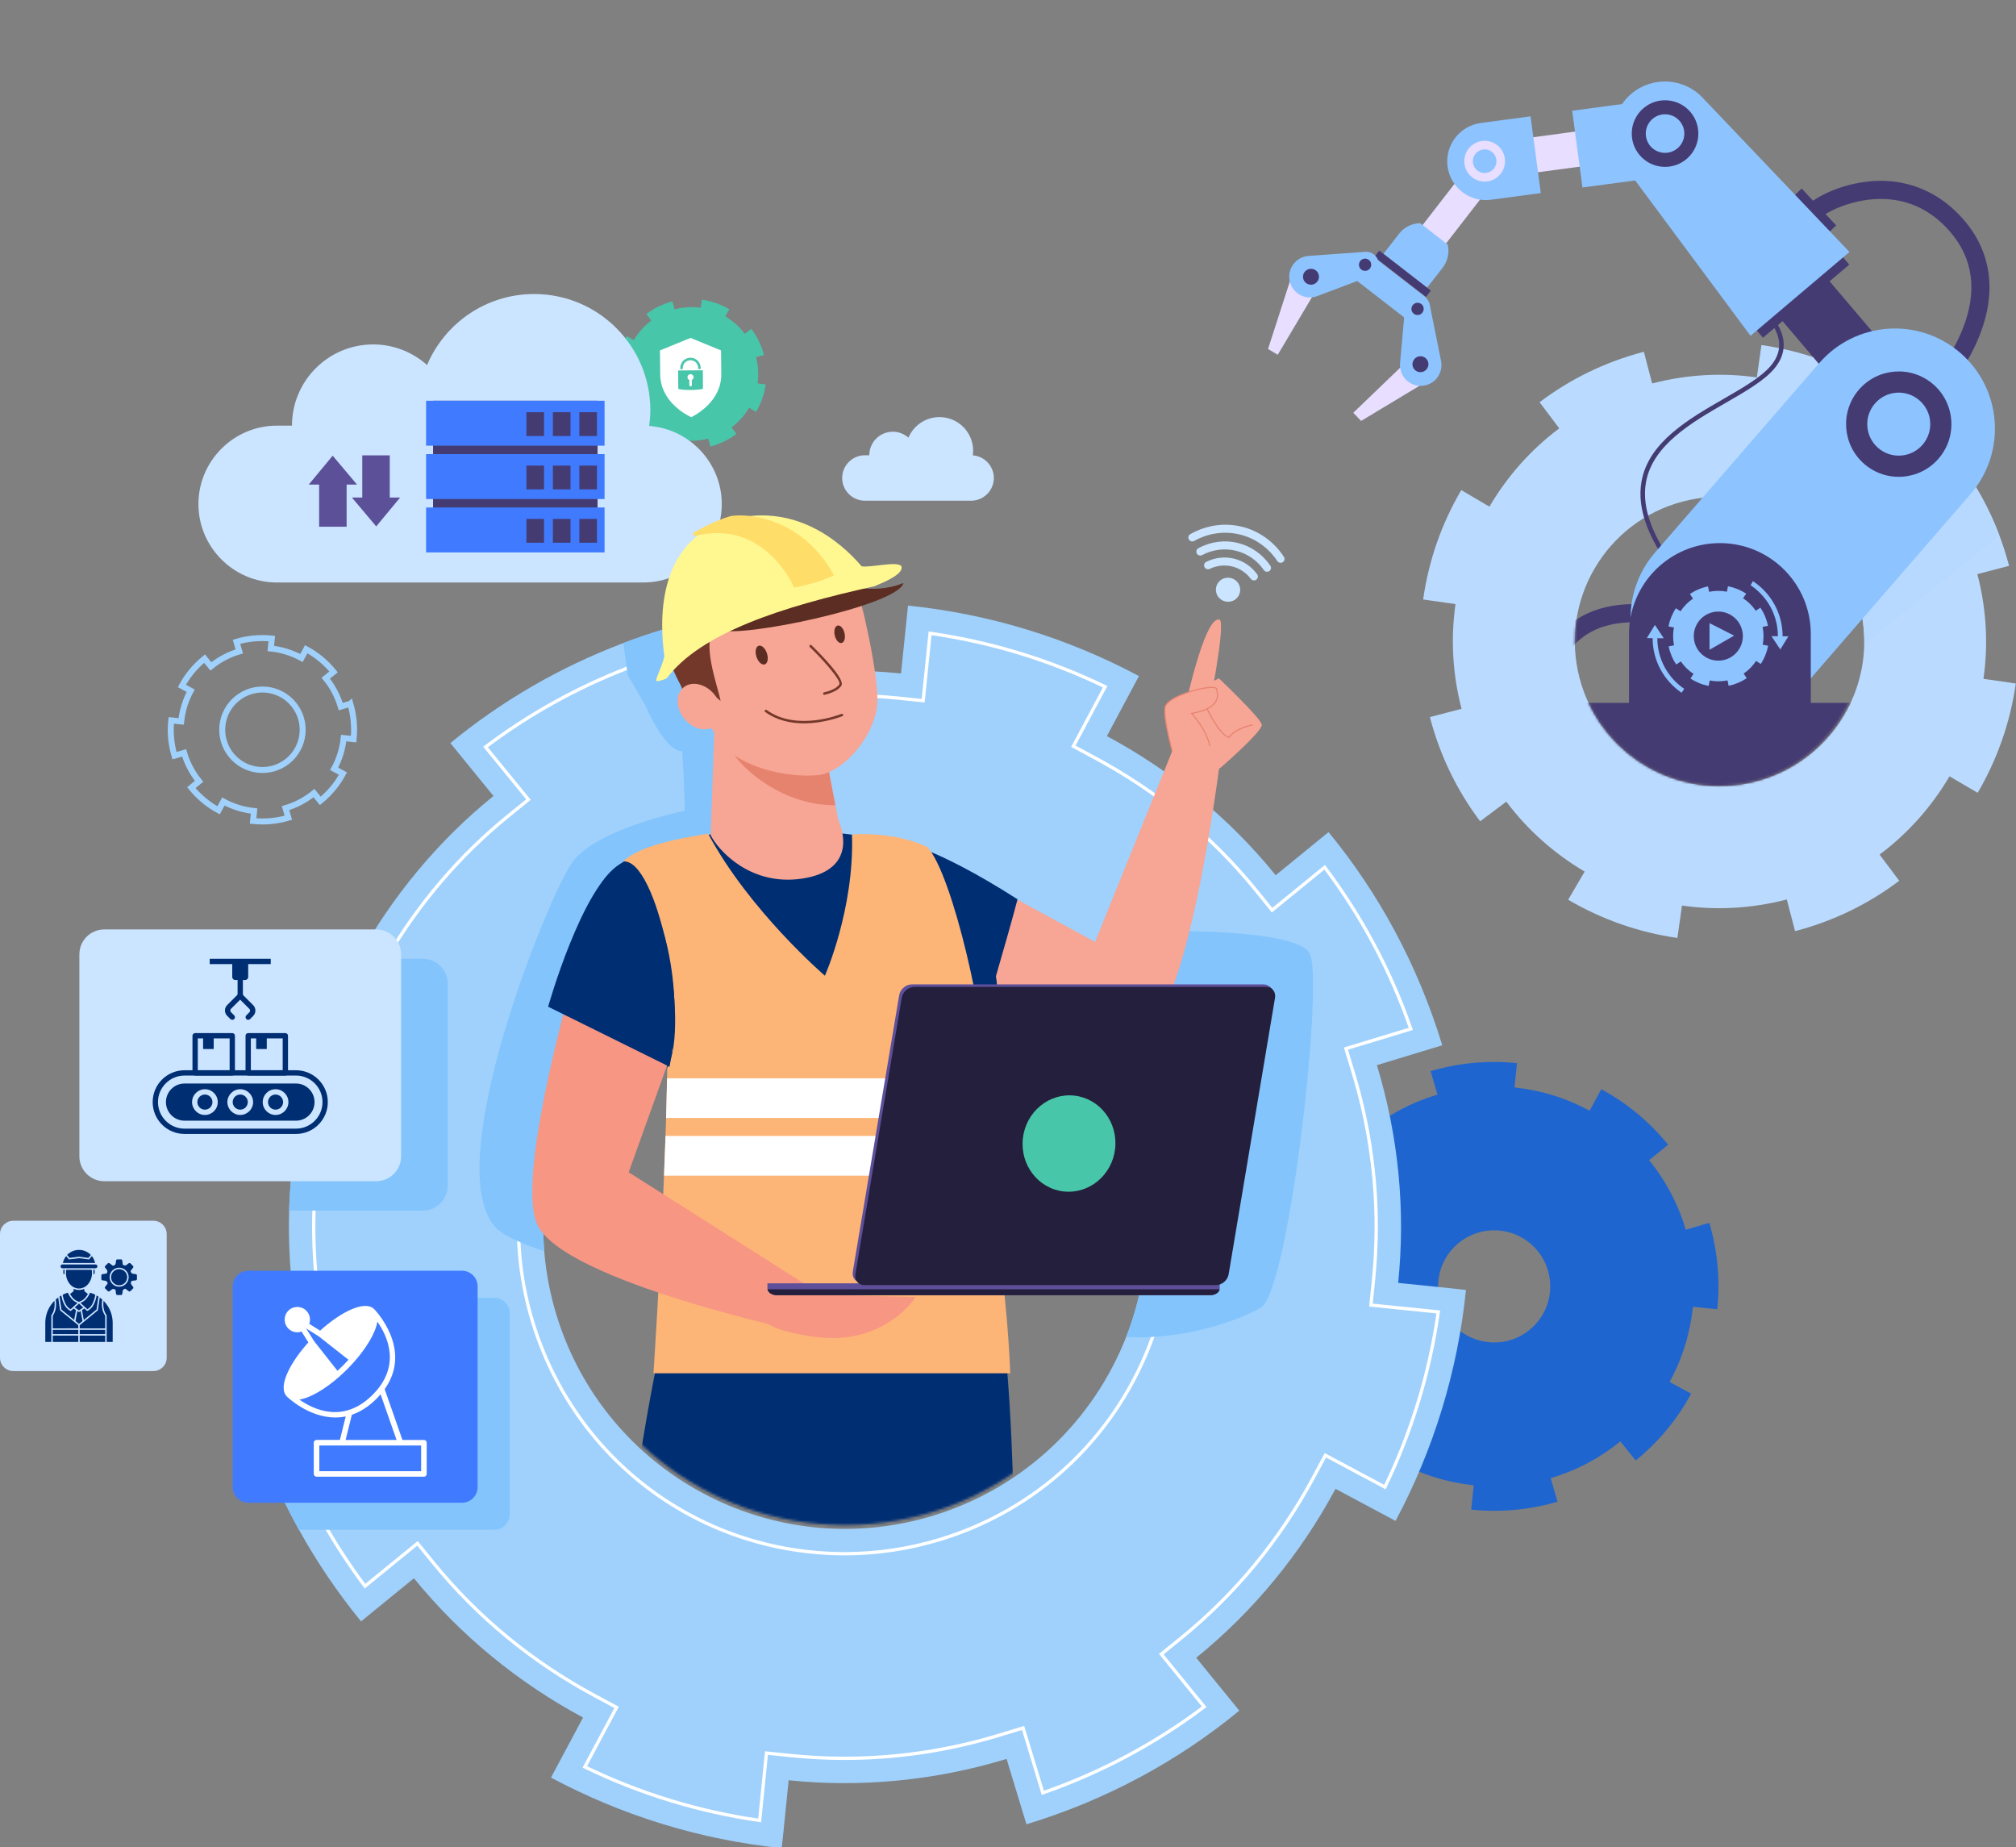 <svg width="811" height="743" viewBox="0 0 811 743" fill="none" xmlns="http://www.w3.org/2000/svg">
<rect x="0" y="0" width="811" height="743" fill="#808080" stroke="none"/>
<g clip-path="url(#clip0_561_3396)">
<path d="M687.623 491.836L687.592 491.859L684.853 492.638L678.166 494.611C675.246 484.685 670.345 475.167 663.403 466.637L671.066 460.402C663.412 450.997 654.236 443.516 644.18 438.097L639.465 446.758C630.047 441.593 619.756 438.487 609.259 437.385L610.266 427.595C603.519 426.901 596.687 426.97 589.913 427.813C585.062 428.407 580.238 429.409 575.5 430.81L578.279 440.269C568.354 443.185 558.837 448.087 550.305 455.029L544.07 447.37C534.671 455.02 527.186 464.198 521.768 474.255L530.432 478.975C525.263 488.389 522.162 498.682 521.056 509.18L511.267 508.178C510.052 519.777 511.127 531.589 514.482 542.949L514.563 542.926L520.789 541.094L523.94 540.169C526.86 550.095 531.783 559.64 538.702 568.142L531.04 574.377C538.693 583.782 547.847 591.237 557.872 596.678L562.587 588.012C572.032 593.159 582.346 596.292 592.842 597.394L591.84 607.184C593.749 607.379 595.667 607.515 597.585 607.588C607.301 607.973 617.095 606.799 626.575 603.996L625.968 601.883L623.796 594.537C633.726 591.617 643.269 586.692 651.802 579.75L658.037 587.408C667.436 579.759 674.889 570.603 680.307 560.546L671.648 555.83C676.812 546.412 679.945 536.096 681.047 525.598L690.84 526.601C692.026 515.025 690.979 503.191 687.623 491.836ZM583.583 531.622C575.726 521.963 577.182 507.765 586.839 499.907C590.067 497.277 593.802 495.69 597.634 495.101C605.282 493.926 613.325 496.72 618.562 503.149C622.298 507.738 623.931 513.352 623.586 518.82C623.201 524.874 620.381 530.755 615.303 534.891C605.65 542.75 591.454 541.294 583.583 531.622Z" fill="#1F65CF"/>
<path d="M76.965 316.798C80.091 320.639 83.831 323.685 87.927 325.909L89.855 322.369C93.713 324.471 97.928 325.751 102.217 326.202L101.807 330.202C106.537 330.687 111.361 330.27 115.999 328.899L115.751 328.036L114.864 325.034C118.919 323.841 122.82 321.829 126.305 318.992L128.852 322.122C132.693 318.996 135.739 315.255 137.953 311.147L134.414 309.219C136.525 305.372 137.805 301.156 138.256 296.867L142.256 297.278C142.741 292.547 142.313 287.711 140.943 283.071L140.931 283.081L139.812 283.4L137.078 284.207C135.886 280.151 133.884 276.262 131.047 272.776L134.177 270.229C131.051 266.387 127.301 263.33 123.193 261.115L121.266 264.655C117.419 262.544 113.214 261.275 108.925 260.824L109.335 256.824C104.604 256.338 99.769 256.766 95.131 258.137L96.266 262.002C92.211 263.194 88.322 265.197 84.836 268.034L82.289 264.904C78.448 268.031 75.391 271.78 73.177 275.889L76.716 277.817C74.605 281.664 73.337 285.869 72.886 290.159L68.887 289.748C68.39 294.489 68.829 299.315 70.2 303.955L70.233 303.947L72.776 303.198L74.064 302.819C75.256 306.875 77.268 310.776 80.095 314.25L76.965 316.798ZM93.027 303.724C87.388 296.795 88.433 286.607 95.361 280.968C102.301 275.319 112.488 276.364 118.127 283.293C123.774 290.234 122.729 300.422 115.79 306.071C108.861 311.71 98.674 310.664 93.027 303.724Z" stroke="#9FD1FC" stroke-width="2.406" stroke-miterlimit="10"/>
<path d="M248.954 158.034C249.977 161.954 251.727 165.49 254.021 168.536L256.657 166.556C258.815 169.43 261.518 171.813 264.557 173.604L262.894 176.442C266.25 178.409 269.982 179.735 273.9 180.288L274.007 179.562L274.366 177.027C277.788 177.516 281.374 177.342 284.931 176.413L285.764 179.607C289.684 178.583 293.219 176.833 296.261 174.527L294.281 171.891C297.158 169.744 299.54 167.041 301.332 164.002L304.169 165.665C306.136 162.309 307.459 158.564 308.012 154.646L308 154.65L307.059 154.508L304.751 154.18C305.24 150.757 305.069 147.183 304.141 143.626L307.334 142.792C306.311 138.872 304.557 135.323 302.252 132.281L299.616 134.262C297.469 131.384 294.77 129.013 291.731 127.222L293.394 124.385C290.038 122.418 286.294 121.095 282.376 120.541L281.91 123.803C278.487 123.314 274.914 123.485 271.357 124.414L270.524 121.22C266.604 122.243 263.057 123.996 260.015 126.302L261.995 128.939C259.118 131.085 256.747 133.785 254.956 136.825L252.119 135.161C250.141 138.521 248.83 142.262 248.276 146.18L248.303 146.186L250.45 146.491L251.538 146.647C251.049 150.07 251.222 153.656 252.147 157.201L248.954 158.034Z" fill="#48C6AA"/>
<path d="M290.059 139.938C290.058 139.897 290.058 139.879 290.058 139.875C290.058 139.882 290.059 139.938 290.059 139.938Z" fill="#D9FFFF"/>
<path d="M290.059 139.938C290.058 139.897 290.058 139.879 290.058 139.875C290.058 139.882 290.059 139.938 290.059 139.938Z" fill="#D9FFFF"/>
<path d="M265.465 140.209C265.465 140.209 265.464 140.152 265.464 140.145C265.464 140.15 265.464 140.168 265.465 140.209Z" fill="#D9FFFF"/>
<path d="M265.465 140.209C265.465 140.209 265.464 140.152 265.464 140.145C265.464 140.15 265.464 140.168 265.465 140.209Z" fill="#D9FFFF"/>
<path d="M265.488 140.937C265.5 142.042 265.529 144.647 265.596 150.659C265.719 161.743 276.485 167.081 278.084 167.801C279.723 166.959 290.284 161.472 290.161 150.389C290.099 144.819 290.07 142.175 290.055 140.937L277.797 135.917L265.488 140.937Z" fill="white"/>
<path d="M272.807 148.998L272.855 156.274C272.861 157.084 282.796 157.019 282.791 156.209L282.743 148.933L272.807 148.998ZM276.566 151.72C276.561 151.045 277.105 150.497 277.783 150.492C278.461 150.488 279.016 151.029 279.021 151.704C279.024 152.197 278.728 152.628 278.303 152.821L278.317 154.888C278.319 155.163 278.096 155.393 277.815 155.395C277.54 155.396 277.313 155.169 277.312 154.895L277.298 152.833C276.867 152.644 276.569 152.218 276.566 151.72Z" fill="#48C6AA"/>
<path d="M273.673 148.474L274.679 148.467L274.676 147.977C274.664 146.28 276.042 144.89 277.747 144.879C279.452 144.867 280.848 146.239 280.86 147.937L280.863 148.426L281.869 148.42L281.866 147.93C281.851 145.68 280 143.862 277.74 143.877C275.481 143.892 273.654 145.734 273.669 147.984L273.673 148.474Z" fill="#48C6AA"/>
<path d="M261.148 171.318C261.429 169.248 261.624 167.151 261.624 165.004C261.624 139.186 240.697 118.256 214.882 118.256C195.515 118.256 178.9 130.035 171.808 146.821C166.037 141.681 158.455 138.532 150.118 138.532C132.079 138.532 117.455 153.158 117.455 171.2H111.36C94.014 171.2 79.823 185.393 79.823 202.74C79.823 220.088 94.014 234.281 111.36 234.281H258.82C276.165 234.281 290.357 220.088 290.357 202.741C290.358 186.179 277.414 172.523 261.148 171.318Z" fill="#CBE4FF"/>
<path d="M174.212 221.06H240.396V161.181H174.212V221.06Z" fill="#453B73"/>
<path d="M243.202 161.182H171.407V179.257H243.202V161.182Z" fill="#407BFF"/>
<path d="M233.055 175.365H240.154V165.79H233.055V175.365Z" fill="#453B73"/>
<path d="M222.408 175.365H229.506V165.79H222.408V175.365Z" fill="#453B73"/>
<path d="M211.76 175.365H218.859V165.79H211.76V175.365Z" fill="#453B73"/>
<path d="M243.202 182.644H171.407V200.719H243.202V182.644Z" fill="#407BFF"/>
<path d="M233.055 196.829H240.154V187.253H233.055V196.829Z" fill="#453B73"/>
<path d="M222.408 196.829H229.506V187.253H222.408V196.829Z" fill="#453B73"/>
<path d="M211.76 196.829H218.859V187.253H211.76V196.829Z" fill="#453B73"/>
<path d="M243.202 204.107H171.407V222.183H243.202V204.107Z" fill="#407BFF"/>
<path d="M233.055 218.291H240.154V208.715H233.055V218.291Z" fill="#453B73"/>
<path d="M222.408 218.291H229.506V208.715H222.408V218.291Z" fill="#453B73"/>
<path d="M211.76 218.291H218.859V208.715H211.76V218.291Z" fill="#453B73"/>
<path d="M156.792 183.15H145.738V204.245H156.792V183.15Z" fill="#5C5099"/>
<path d="M151.345 211.721L141.56 200.106H160.97L151.345 211.721Z" fill="#5C5099"/>
<path d="M128.385 211.854H139.439V190.76H128.385V211.854Z" fill="#5C5099"/>
<path d="M133.831 183.284L143.617 194.899H124.207L133.831 183.284Z" fill="#5C5099"/>
<path d="M391.34 183.138C391.421 182.538 391.478 181.93 391.478 181.308C391.478 173.825 385.413 167.759 377.93 167.759C372.317 167.759 367.501 171.173 365.446 176.038C363.774 174.549 361.576 173.636 359.16 173.636C353.931 173.636 349.693 177.875 349.693 183.104H347.926C342.899 183.104 338.786 187.218 338.786 192.246C338.786 197.274 342.899 201.387 347.926 201.387H390.667C395.694 201.387 399.807 197.274 399.807 192.246C399.806 187.446 396.055 183.488 391.34 183.138Z" fill="#CBE4FF"/>
<path d="M589.636 518.83L581.761 517.959L562.456 515.991C565.394 487.361 562.795 457.691 553.905 428.412L580.192 420.422C570.39 388.155 554.635 359.22 534.449 334.675L513.185 352.019C494.383 328.798 471.147 309.966 445.281 296.068L458.175 271.917C429.611 256.667 398.037 246.895 365.27 243.581L362.463 270.87C345.901 269.169 328.999 269.324 312.019 271.473C299.65 273.041 287.237 275.671 274.895 279.426L266.906 253.135C261.434 254.795 256.052 256.631 250.779 258.636C224.953 268.412 201.549 282.115 181.174 298.875L198.512 320.151C176.019 338.366 157.643 360.739 143.887 385.634C143.442 386.436 143.003 387.243 142.568 388.055L138.034 385.634L118.424 375.159C116.574 378.609 114.802 382.101 113.12 385.634C100.833 411.385 93.003 439.263 90.088 468.08L90.319 468.116L108.278 469.948L117.373 470.883C116.829 476.188 116.475 481.53 116.317 486.903C115.977 498.503 116.543 510.234 118.067 521.982C119.644 534.162 122.251 546.364 125.924 558.467L106.569 564.348L99.636 566.452C101.69 573.218 104.007 579.829 106.569 586.281C110.558 596.352 115.151 606.029 120.284 615.298C127.565 628.439 135.935 640.745 145.243 652.132L166.516 634.792C185.414 657.981 208.677 676.912 234.548 690.806L221.653 714.961C250.212 730.211 281.691 740.015 314.453 743.32L315.116 737.248L317.26 716.036C345.887 718.979 375.657 716.353 404.928 707.452L412.917 733.743C445.181 723.944 474.016 708.218 498.559 688.036L481.216 666.76C504.435 647.955 523.364 624.689 537.256 598.82L561.408 611.716C576.656 583.153 586.422 551.57 589.736 518.799L589.636 518.83ZM453.042 537.707C439.953 571.113 412.246 598.406 375.217 609.656C311.094 629.146 243.32 592.951 223.806 528.72C221.231 520.245 219.631 511.711 218.937 503.227C214.375 447.521 248.983 394.231 304.633 377.322C320.51 372.497 336.601 371.078 352.13 372.638C372.179 374.656 391.29 381.652 407.771 392.73C430.146 407.767 447.67 430.317 456.116 458.127C464.381 485.329 462.659 513.167 453.042 537.707ZM589.636 518.83L581.761 517.959L562.456 515.991C565.394 487.361 562.795 457.691 553.905 428.412L580.192 420.422C570.39 388.155 554.635 359.22 534.449 334.675L513.185 352.019C494.383 328.798 471.147 309.966 445.281 296.068L458.175 271.917C429.611 256.667 398.037 246.895 365.27 243.581L362.463 270.87C345.901 269.169 328.999 269.324 312.019 271.473C299.65 273.041 287.237 275.671 274.895 279.426L266.906 253.135C261.434 254.795 256.052 256.631 250.779 258.636C224.953 268.412 201.549 282.115 181.174 298.875L198.512 320.151C176.019 338.366 157.643 360.739 143.887 385.634C143.442 386.436 143.003 387.243 142.568 388.055L138.034 385.634L118.424 375.159C116.574 378.609 114.802 382.101 113.12 385.634C100.833 411.385 93.003 439.263 90.088 468.08L90.319 468.116L108.278 469.948L117.373 470.883C116.829 476.188 116.475 481.53 116.317 486.903C115.977 498.503 116.543 510.234 118.067 521.982C119.644 534.162 122.251 546.364 125.924 558.467L106.569 564.348L99.636 566.452C101.69 573.218 104.007 579.829 106.569 586.281C110.558 596.352 115.151 606.029 120.284 615.298C127.565 628.439 135.935 640.745 145.243 652.132L166.516 634.792C185.414 657.981 208.677 676.912 234.548 690.806L221.653 714.961C250.212 730.211 281.691 740.015 314.453 743.32L315.116 737.248L317.26 716.036C345.887 718.979 375.657 716.353 404.928 707.452L412.917 733.743C445.181 723.944 474.016 708.218 498.559 688.036L481.216 666.76C504.435 647.955 523.364 624.689 537.256 598.82L561.408 611.716C576.656 583.153 586.422 551.57 589.736 518.799L589.636 518.83ZM453.042 537.707C439.953 571.113 412.246 598.406 375.217 609.656C311.094 629.146 243.32 592.951 223.806 528.72C221.231 520.245 219.631 511.711 218.937 503.227C214.375 447.521 248.983 394.231 304.633 377.322C320.51 372.497 336.601 371.078 352.13 372.638C372.179 374.656 391.29 381.652 407.771 392.73C430.146 407.767 447.67 430.317 456.116 458.127C464.381 485.329 462.659 513.167 453.042 537.707Z" fill="#9FD1FC"/>
<path d="M551.505 524.911L552.525 514.972C553.26 507.839 553.632 500.584 553.632 493.41C553.632 472.474 550.508 451.584 544.351 431.314L541.454 421.765L567.547 413.834C559.34 390.277 547.724 368.484 532.894 348.823L511.729 366.086L505.427 358.3C487.754 336.475 465.927 318.496 440.555 304.861L431.787 300.149L444.572 276.203C422.233 265.415 398.625 258.214 374.155 254.718L371.372 281.821L361.442 280.801C354.311 280.066 347.056 279.695 339.888 279.695C331.043 279.695 322.101 280.261 313.306 281.373C313.297 281.373 313.283 281.377 313.274 281.377C301.336 282.891 289.403 285.445 277.796 288.977L268.248 291.879L260.318 265.783C258.3 266.486 256.296 267.216 254.31 267.968C253.589 268.24 252.868 268.517 252.152 268.798C231.704 276.765 212.638 287.38 195.319 300.436L212.575 321.603L204.79 327.906C185.036 343.903 168.437 363.298 155.37 385.634C153.992 387.983 152.654 390.368 151.358 392.781L146.647 401.55L122.686 388.754C111.918 410.982 104.722 434.598 101.222 459.198L109.297 460.018L128.321 461.973L127.301 471.904C126.793 476.864 126.458 481.884 126.304 486.903C126.236 489.098 126.2 491.288 126.2 493.474C126.204 502.534 126.798 511.694 127.963 520.699C129.482 532.426 132.008 544.156 135.472 555.57L138.369 565.12L112.281 573.042C113.405 576.266 114.598 579.458 115.844 582.605C119.621 592.132 124.051 601.505 129.016 610.46C134.307 620.01 140.278 629.229 146.825 637.967L167.949 620.749L174.251 628.485C192.142 650.441 214.018 668.452 239.268 682.015L248.037 686.726L235.251 710.681C257.626 721.492 281.211 728.702 305.595 732.189L308.338 705.09L318.281 706.111C325.385 706.841 332.622 707.208 339.781 707.208C360.773 707.208 381.72 704.079 402.027 697.903L411.575 695.001L419.51 721.102C443.005 712.908 464.768 701.3 484.413 686.476L467.157 665.305L474.937 659.006C496.864 641.249 514.872 619.406 528.465 594.095L533.175 585.325L557.128 598.112C567.91 575.775 575.11 552.155 578.605 527.668L551.505 524.911ZM462.337 541.349C447.561 579.057 416.866 607.435 378.119 619.206C365.664 622.993 352.806 624.915 339.898 624.915C281.704 624.915 231.21 587.423 214.258 531.622C211.524 522.617 209.751 513.339 208.989 504.043C208.862 502.497 208.762 500.941 208.695 499.382C208.6 497.378 208.554 495.374 208.554 493.382C208.558 435.182 246.004 384.704 301.731 367.772C314.222 363.977 327.116 362.05 340.061 362.05C340.423 362.05 340.791 362.05 341.158 362.054C345.143 362.09 349.165 362.308 353.132 362.703C374.573 364.866 395.392 372.384 413.333 384.446C415.646 386.001 417.904 387.624 420.107 389.32C441.675 405.921 457.712 429.038 465.664 455.225C469.463 467.722 471.386 480.613 471.386 493.55C471.381 508.655 468.801 523.492 463.697 537.712C463.266 538.932 462.808 540.143 462.337 541.349Z" stroke="white" stroke-width="1.324" stroke-miterlimit="10"/>
<path d="M352.13 372.636C336.601 371.078 320.509 372.496 304.635 377.322C248.981 394.23 214.375 447.521 218.937 503.227C208.862 499.923 201.856 496.579 199.017 493.275C177.101 467.793 220.419 360.758 230.105 346.999C239.785 333.235 275.459 326.098 275.459 326.098C275.459 326.098 275.459 317.943 274.441 302.143C267.305 302.143 259.661 283.798 259.661 283.798L252.525 271.565L250.778 258.635C256.053 256.633 261.432 254.797 266.906 253.135L274.895 279.426C287.235 275.673 299.651 273.043 312.021 271.476L321.322 342.922L352.13 372.636Z" fill="#83C4FC"/>
<path d="M507.845 525.386C505.036 527.941 480.374 539.309 453.043 537.707C462.659 513.167 464.381 485.33 456.117 458.126C447.669 430.318 430.144 407.765 407.768 392.728L473.7 374.519C473.7 374.519 520.585 374.01 526.701 383.184C532.817 392.358 519.058 515.19 507.845 525.386Z" fill="#83C4FC"/>
<mask id="mask0_561_3396" style="mask-type:luminance" maskUnits="userSpaceOnUse" x="149" y="101" width="406" height="513">
<path d="M554.989 101.377H149.841V521.867H223.353C236.153 574.388 283.496 613.377 339.951 613.377C396.406 613.377 443.748 574.388 456.549 521.867H554.99V101.377H554.989Z" fill="white"/>
</mask>
<g mask="url(#mask0_561_3396)">
<path d="M374.216 342.778L440.521 378.847L474.255 295.438L491.598 299.797C491.598 299.797 480.358 396.693 462.316 414.429C444.275 432.166 352.21 393.091 352.21 393.091C329.652 378.66 350.2 332.905 374.216 342.778Z" fill="#F7A594"/>
<path d="M473.04 307.649C473.04 307.649 467.375 289.047 468.726 284.248C470.077 279.448 488.676 274.802 489.365 277.052C490.055 279.303 491.433 284.823 479.344 286.95C486.572 294.962 494.097 310.294 473.04 307.649Z" fill="#F7A594"/>
<path d="M472.013 308.374C472.013 308.374 472.012 292.072 475.235 285.809C479.526 277.47 490.356 272.853 490.356 272.853C490.356 272.853 507.271 288.857 507.59 291.497C507.909 294.137 491.248 308.583 491.248 308.583C491.248 308.583 478.932 318.291 472.013 308.374Z" fill="#F7A594"/>
<path d="M476.134 287.369C476.134 287.369 484.325 247.454 490.571 249.212C493.451 250.023 485.763 288.151 485.763 288.151L476.134 287.369Z" fill="#F7A594"/>
<path d="M471.463 302.375C471.504 302.391 471.55 302.395 471.596 302.384C471.713 302.355 471.783 302.236 471.753 302.12C470.361 296.672 468.145 287.114 468.935 284.307C469.977 280.604 482.234 276.745 487.371 276.686C488.901 276.668 489.126 277.011 489.158 277.116C489.613 278.601 489.933 280.355 488.859 282.11C487.517 284.3 484.302 285.857 479.306 286.737L478.921 286.804L479.183 287.096C482.184 290.423 485.666 295.541 486.434 299.93C486.456 300.049 486.569 300.128 486.686 300.107C486.803 300.086 486.883 299.973 486.862 299.856C486.1 295.503 482.745 290.47 479.764 287.095C484.672 286.181 487.855 284.581 489.229 282.338C490.551 280.179 489.865 277.944 489.573 276.989C489.415 276.478 488.695 276.237 487.366 276.252C482.159 276.312 469.644 280.187 468.517 284.189C467.699 287.094 469.929 296.737 471.332 302.227C471.349 302.297 471.4 302.351 471.463 302.375Z" fill="#E6836F"/>
<path d="M494.098 296.747C494.158 296.77 494.217 296.792 494.276 296.811L494.422 296.859L494.516 296.737C497.483 292.89 503.813 291.813 503.875 291.803C503.994 291.783 504.074 291.672 504.055 291.553C504.036 291.435 503.923 291.354 503.806 291.374C503.542 291.417 497.376 292.464 494.27 296.347C494.264 296.345 494.259 296.343 494.252 296.34C490.48 294.865 485.88 285.194 485.833 285.095C485.782 284.987 485.654 284.94 485.545 284.991C485.436 285.042 485.39 285.172 485.441 285.28C485.633 285.691 490.16 295.208 494.098 296.747Z" fill="#E6836F"/>
<path d="M362.114 338.546C362.114 338.546 376.001 340.398 409.332 361.695C405.628 376.047 394.519 413.548 394.519 413.548C394.519 413.548 343.598 397.807 336.654 380.677C329.71 363.547 337.116 331.601 362.114 338.546Z" fill="#002E73"/>
<path d="M277.825 505.371C259.484 533.579 246.092 669.89 220.822 875.126L258.175 877.094C269.398 822.427 282.049 794.712 294.9 715.909C325.679 646.357 341.641 580.466 349.831 512.629C357.796 461.489 295.018 434.634 277.825 505.371Z" fill="#002E73"/>
<path d="M322.001 515.086C324.638 614.898 342.429 699.679 342.429 699.679C346.508 783.265 352.025 780.47 359.764 877.892L393.524 877.444C396.364 835.7 418.882 641.117 401.396 516.224C392.939 459.96 316.603 441.34 322.001 515.086Z" fill="#002E73"/>
<path d="M398.879 510.367C398.879 527.627 276.319 522.631 276.319 505.371C269.295 354.724 232.893 370.135 242.205 354.972C258.261 328.829 339.372 330.311 368.573 341.547C380.17 346.011 395.742 364.191 400.722 393.174C403.283 408.075 392.312 425.426 390.579 437.472C386.568 465.347 398.064 506.365 398.879 510.367Z" fill="#002E73"/>
<path d="M322.478 353.408C301.786 356.419 288.919 341.977 285.893 335.939L287.341 294.06L311.059 291.751C317.939 292.321 324.817 293.97 330.732 296.306L336.07 323.882L337.248 329.861C339.934 335.746 343.17 350.397 322.478 353.408Z" fill="#F7A594"/>
<path d="M295.323 303.542C299.043 309.269 314.62 323.933 336.07 323.881L331.451 300.024L295.323 303.542Z" fill="#E6836F"/>
<path d="M347.817 248.376C349.677 256.626 353.509 274.739 352.882 283.081C351.928 295.782 340.067 309.869 329.724 311.717C317.75 312.937 301.609 309.372 292.845 301.84C287.968 296.124 278.527 282.562 274.182 270.69C265.12 245.929 282.615 224.215 304.809 219.2C327.002 214.185 342.019 222.653 347.817 248.376Z" fill="#F7A594"/>
<path d="M281.616 287.049C276.988 278.902 283.138 275.601 289.88 281.926C288.728 275.778 281.72 257.765 287.926 251.793C294.938 244.862 325.79 247.878 342.364 230.594C342.364 230.594 330.011 203.505 289.462 219.503C243.666 243.788 281.616 287.049 281.616 287.049Z" fill="#73382A"/>
<path d="M287.719 291.873C291.019 289.131 290.834 283.465 287.306 279.219C283.778 274.973 278.243 273.754 274.943 276.496C271.644 279.239 271.829 284.904 275.357 289.15C278.884 293.396 284.419 294.615 287.719 291.873Z" fill="#F7A594"/>
<path d="M250.614 346.497C264.392 344.848 277.901 411.386 268.438 429.62C268.412 430.966 268.394 432.329 268.36 433.701C268.256 438.893 268.125 444.251 267.96 449.669C267.882 452.066 267.804 454.479 267.726 456.893C267.544 462.216 267.335 467.565 267.127 472.87C265.434 513.984 262.882 552.345 262.882 552.345H406.419C405.274 524.152 401.158 495.211 398.345 472.87C397.616 467.052 396.974 461.677 396.505 456.893C396.244 454.306 396.036 451.892 395.889 449.669C395.532 444.347 395.524 440.1 396.01 437.209C396.175 436.21 396.288 435.029 396.331 433.701C397.052 412.706 383.274 351.702 373.056 340.675C358.722 334.032 342.738 335.653 342.738 335.653C343.745 365.583 331.843 392.44 331.843 392.44C331.843 392.44 301.447 366.348 284.874 335.306C270.313 337.641 257.038 340.567 250.614 346.497Z" fill="#FDB477"/>
<path d="M395.888 449.669C395.531 444.346 395.523 440.1 396.009 437.208C396.174 436.21 396.287 435.029 396.33 433.701H268.359C268.255 438.893 268.125 444.251 267.96 449.669H395.888Z" fill="white"/>
<path d="M267.126 472.87H398.345C397.615 467.053 396.973 461.678 396.504 456.894H267.726C267.543 462.216 267.335 467.565 267.126 472.87Z" fill="white"/>
<path d="M337.621 234.33C337.621 234.33 350.276 239.826 363.431 234.497C361.433 243.49 297.824 256.813 289.664 253.316C281.505 249.819 320.303 230.5 337.621 234.33Z" fill="#5C2D22"/>
<path d="M267.262 263.99C265.496 251.056 263.483 217.844 292.89 209.306C319.024 201.717 337.771 217.425 346.63 227.777C350.464 228.367 360.79 225.564 362.606 227.701C363.032 228.976 362.632 231.442 352.134 235.606C352.169 235.67 352.188 235.706 352.188 235.706C314.233 244.034 281.862 254.636 268.178 272.848C268.178 272.848 265.719 273.968 264.277 273.968C263.02 273.968 266.156 268.89 267.262 263.99Z" fill="#FFF890"/>
<path d="M319.49 236.333C319.49 236.333 307.542 208.157 279.222 215.68L278.673 214.478C278.673 214.478 285.816 210.003 293.902 207.57C302.85 206.156 323.574 209.61 335.505 231.357C329.382 234.498 319.49 236.333 319.49 236.333Z" fill="#FFDD69"/>
<path d="M270.49 422.557L252.908 471.487L328.731 519.586L327.216 536.727C327.216 536.727 225.327 515.569 215.891 491.975C206.454 468.381 238.001 367.512 238.001 367.512C248.754 341.701 267.365 401.028 270.49 422.557Z" fill="#F79683"/>
<path d="M328.45 520.687L368.324 521.694C368.324 521.694 356.08 541.291 328.221 537.738C291.532 533.059 306.029 519.14 328.45 520.687Z" fill="#F79683"/>
<path d="M490.661 516.171V518.242C490.661 518.348 490.653 518.452 490.634 518.554C490.418 519.895 488.81 520.937 486.86 520.937H312.528C310.577 520.937 308.972 519.895 308.754 518.554C308.736 518.452 308.728 518.348 308.728 518.242V516.171H490.661Z" fill="#5D4F99"/>
<path d="M490.634 518.553C490.418 519.895 488.81 520.936 486.86 520.936H312.528C310.577 520.936 308.972 519.895 308.755 518.553H490.634Z" fill="#241F3C"/>
<path d="M510.889 396.95L511.896 397.937L511.348 398.708L510.053 396.893L510.889 396.95Z" fill="#241F3C"/>
<path d="M488.124 515.863H346.695C344.284 515.863 342.658 513.909 343.062 511.498L361.727 400.292C362.132 397.881 364.414 395.926 366.825 395.926H508.254C510.665 395.926 512.291 397.881 511.886 400.292L493.222 511.498C492.817 513.908 490.535 515.863 488.124 515.863Z" fill="#5D4F99"/>
<path d="M489.161 516.882H347.732C345.322 516.882 343.695 514.928 344.1 512.517L362.764 401.311C363.169 398.9 365.451 396.945 367.862 396.945H509.291C511.702 396.945 513.328 398.9 512.923 401.311L494.259 512.517C493.854 514.928 491.572 516.882 489.161 516.882Z" fill="#241F3C"/>
<path d="M448.589 462.074C449.814 451.436 442.502 441.856 432.258 440.676C422.013 439.496 412.715 447.163 411.49 457.801C410.265 468.439 417.577 478.019 427.822 479.199C438.066 480.379 447.364 472.712 448.589 462.074Z" fill="#48C6AA"/>
<path d="M269.343 429.056L220.503 404.904C220.503 404.904 234.06 356.718 249.476 347.505C256.996 352.018 264.469 362.762 268.579 381.4C272.127 397.496 272.185 413.948 269.343 429.056Z" fill="#002E73"/>
<path d="M331.584 279.452C331.616 279.452 331.648 279.449 331.681 279.442C331.893 279.4 336.906 278.37 338.498 275.717C340.074 273.09 329.66 262.641 326.431 259.502C326.237 259.313 325.928 259.318 325.739 259.511C325.551 259.705 325.556 260.015 325.749 260.203C332.102 266.38 338.462 273.876 337.66 275.214C336.29 277.496 331.537 278.474 331.489 278.483C331.224 278.536 331.053 278.794 331.106 279.059C331.152 279.291 331.356 279.452 331.584 279.452Z" fill="#73382A"/>
<path d="M323.435 290.937C331.77 290.937 338.779 288.08 338.891 288.032C339.141 287.929 339.259 287.642 339.154 287.393C339.05 287.144 338.765 287.024 338.515 287.129C338.338 287.203 320.634 294.41 308.393 285.56C308.174 285.401 307.867 285.451 307.71 285.67C307.551 285.889 307.6 286.195 307.819 286.353C312.657 289.851 318.298 290.937 323.435 290.937Z" fill="#73382A"/>
<path d="M335.794 255.561C336.241 257.497 337.485 258.863 338.574 258.612C339.663 258.361 340.184 256.587 339.738 254.651C339.292 252.715 338.047 251.349 336.958 251.601C335.869 251.852 335.348 253.624 335.794 255.561Z" fill="#5C2D22"/>
<path d="M304.312 264.164C304.989 266.234 306.482 267.602 307.646 267.222C308.81 266.841 309.205 264.854 308.527 262.785C307.85 260.715 306.358 259.347 305.193 259.727C304.03 260.108 303.635 262.094 304.312 264.164Z" fill="#5C2D22"/>
</g>
<mask id="mask1_561_3396" style="mask-type:luminance" maskUnits="userSpaceOnUse" x="149" y="101" width="406" height="513">
<path d="M554.989 101.377H149.841V521.867H223.353C236.153 574.388 283.496 613.377 339.951 613.377C396.406 613.377 443.748 574.388 456.549 521.867H554.99V101.377H554.989Z" fill="white"/>
</mask>
<g mask="url(#mask1_561_3396)">
<path d="M496.484 241.399C494.148 242.733 491.152 241.933 489.791 239.613C488.43 237.292 489.22 234.329 491.556 232.995C493.892 231.661 496.888 232.461 498.249 234.781C499.61 237.101 498.82 240.065 496.484 241.399Z" fill="#CBE4FF"/>
<path d="M516.043 226.104L516.045 226.103C516.751 225.636 516.961 224.689 516.498 223.979C508.193 211.255 491.995 207.338 478.811 214.856C478.073 215.276 477.828 216.216 478.246 216.955C478.671 217.707 479.633 217.992 480.388 217.572C492.109 211.026 506.413 214.486 513.858 225.675C514.336 226.395 515.323 226.579 516.043 226.104Z" fill="#CBE4FF"/>
<path d="M510.596 229.702L510.605 229.696C511.331 229.217 511.517 228.242 511.026 227.522C504.512 217.963 492.226 214.989 482.074 220.505C481.308 220.921 481.029 221.876 481.458 222.635L481.464 222.644C481.883 223.384 482.822 223.667 483.573 223.269C492.299 218.644 502.78 221.182 508.432 229.293C508.919 229.993 509.885 230.171 510.596 229.702Z" fill="#CBE4FF"/>
<path d="M505.312 233.19L505.329 233.179C506.064 232.694 506.255 231.696 505.735 230.983C500.969 224.449 492.434 222.38 485.215 226C484.425 226.396 484.139 227.375 484.573 228.143L484.584 228.161C484.995 228.888 485.904 229.164 486.657 228.803C492.475 226.011 499.273 227.66 503.172 232.813C503.676 233.481 504.614 233.651 505.312 233.19Z" fill="#CBE4FF"/>
</g>
<path d="M205.084 528.274V609.009C205.084 612.482 202.27 615.297 198.796 615.297H120.284C115.149 606.029 110.558 596.353 106.566 586.281V564.347L125.922 558.468C122.25 546.366 119.645 534.163 118.068 521.981H198.797C202.27 521.981 205.084 524.8 205.084 528.274Z" fill="#83C4FC"/>
<path d="M180.113 395.65V476.886C180.113 482.418 175.629 486.903 170.093 486.903H116.316C116.475 481.529 116.828 476.187 117.372 470.882L108.277 469.948L90.318 468.116L90.087 468.079C93.002 439.263 100.832 411.385 113.119 385.633H170.093C175.629 385.633 180.113 390.118 180.113 395.65Z" fill="#83C4FC"/>
<path d="M151.34 475.095H41.949C36.415 475.095 31.929 470.609 31.929 465.075V383.843C31.929 378.309 36.415 373.822 41.949 373.822H151.34C156.874 373.822 161.36 378.308 161.36 383.843V465.075C161.36 470.609 156.874 475.095 151.34 475.095Z" fill="#CBE4FF"/>
<path d="M119.061 456.08H74.228C67.161 456.08 61.418 450.337 61.418 443.27C61.418 436.203 67.161 430.46 74.228 430.46L119.061 430.463C126.128 430.463 131.871 436.206 131.871 443.273C131.871 450.34 126.128 456.083 119.061 456.083V456.08ZM74.228 432.597C68.347 432.597 63.552 437.389 63.552 443.273C63.552 449.154 68.344 453.949 74.228 453.949L119.061 453.946C124.942 453.946 129.737 449.154 129.737 443.27C129.737 437.389 124.945 432.594 119.061 432.594L74.228 432.597Z" fill="#002E73"/>
<path d="M85.468 443.273C85.468 444.948 84.111 446.314 82.436 446.314C80.76 446.314 79.394 444.948 79.394 443.273C79.394 441.597 80.76 440.231 82.436 440.231C84.111 440.231 85.468 441.597 85.468 443.273Z" fill="#002E73"/>
<path d="M96.644 440.228C94.969 440.228 93.603 441.594 93.603 443.269C93.603 444.945 94.969 446.311 96.644 446.311C98.32 446.311 99.686 444.945 99.686 443.269C99.686 441.594 98.32 440.228 96.644 440.228ZM96.644 440.228C94.969 440.228 93.603 441.594 93.603 443.269C93.603 444.945 94.969 446.311 96.644 446.311C98.32 446.311 99.686 444.945 99.686 443.269C99.686 441.594 98.32 440.228 96.644 440.228ZM119.061 435.797L74.228 435.8C72.157 435.8 70.301 436.632 68.944 437.989C67.587 439.346 66.756 441.201 66.756 443.273C66.756 447.403 70.097 450.745 74.228 450.745H119.061C121.132 450.745 122.988 449.913 124.345 448.556C125.702 447.199 126.533 445.344 126.533 443.273C126.533 439.142 123.192 435.8 119.061 435.8V435.797ZM82.439 448.445C79.578 448.445 77.263 446.119 77.263 443.269C77.263 440.421 79.581 438.094 82.439 438.094C85.3 438.094 87.606 440.42 87.606 443.269C87.606 446.118 85.288 448.445 82.439 448.445ZM96.644 448.445C93.796 448.445 91.469 446.119 91.469 443.269C91.469 440.421 93.796 438.094 96.644 438.094C99.493 438.094 101.82 440.42 101.82 443.269C101.82 446.118 99.493 448.445 96.644 448.445ZM110.85 448.445C108.001 448.445 105.683 446.119 105.683 443.269C105.683 440.421 108.001 438.094 110.85 438.094C113.699 438.094 116.026 440.42 116.026 443.269C116.026 446.118 113.708 448.445 110.85 448.445ZM110.85 440.226C109.175 440.226 107.818 441.592 107.818 443.267C107.818 444.942 109.175 446.308 110.85 446.308C112.525 446.308 113.891 444.942 113.891 443.267C113.891 441.592 112.525 440.226 110.85 440.226ZM96.644 440.226C94.969 440.226 93.603 441.592 93.603 443.267C93.603 444.942 94.969 446.308 96.644 446.308C98.32 446.308 99.686 444.942 99.686 443.267C99.686 441.592 98.32 440.226 96.644 440.226Z" fill="#002E73"/>
<path d="M93.441 432.597H78.497C77.909 432.597 77.428 432.117 77.428 431.528V416.584C77.428 415.996 77.909 415.516 78.497 415.516H93.441C94.03 415.516 94.51 415.996 94.51 416.584V431.528C94.51 432.117 94.03 432.597 93.441 432.597ZM79.565 430.463H92.375V417.653H79.565V430.463Z" fill="#002E73"/>
<path d="M114.789 432.597H99.845C99.256 432.597 98.776 432.117 98.776 431.528V416.584C98.776 415.996 99.256 415.516 99.845 415.516H114.789C115.377 415.516 115.857 415.996 115.857 416.584V431.528C115.857 432.117 115.377 432.597 114.789 432.597ZM100.913 430.463H113.723V417.653H100.913V430.463Z" fill="#002E73"/>
<path d="M93.441 386.699H99.845V392.955C99.845 393.628 99.301 394.171 98.629 394.171H94.648C93.976 394.171 93.432 393.627 93.432 392.955V386.699H93.441Z" fill="#002E73"/>
<path d="M96.644 401.643C96.056 401.643 95.576 401.163 95.576 400.574V394.171C95.576 393.582 96.056 393.102 96.644 393.102C97.233 393.102 97.713 393.582 97.713 394.171V400.574C97.713 401.163 97.233 401.643 96.644 401.643Z" fill="#002E73"/>
<path d="M93.441 410.18C93.165 410.18 92.898 410.072 92.685 409.871L91.394 408.58C90.817 408.004 90.496 407.223 90.496 406.404C90.496 405.581 90.817 404.813 91.394 404.236L95.846 399.784C96.263 399.367 96.936 399.367 97.35 399.784L101.844 404.278C102.421 404.855 102.742 405.635 102.742 406.455C102.742 407.277 102.421 408.046 101.844 408.631L100.595 409.88C100.178 410.297 99.505 410.297 99.091 409.88C98.674 409.463 98.674 408.79 99.091 408.376L100.34 407.127C100.703 406.764 100.703 406.167 100.34 405.803L96.606 402.069L92.913 405.761C92.733 405.941 92.637 406.179 92.637 406.422C92.637 406.668 92.733 406.914 92.913 407.082L94.204 408.373C94.621 408.79 94.621 409.463 94.204 409.877C93.991 410.09 93.724 410.186 93.447 410.186L93.441 410.18Z" fill="#002E73"/>
<path d="M84.369 385.633H108.919V387.767H84.369V385.633Z" fill="#002E73"/>
<path d="M81.7 416.587H85.969V421.925H81.7V416.587Z" fill="#002E73"/>
<path d="M103.048 416.587H107.317V421.925H103.048V416.587Z" fill="#002E73"/>
<path d="M99.909 604.414H185.85C189.324 604.414 192.139 601.598 192.139 598.123V517.39C192.139 513.915 189.323 511.099 185.85 511.099H99.909C96.436 511.099 93.62 513.916 93.62 517.39V598.123C93.619 601.597 96.436 604.414 99.909 604.414Z" fill="#407BFF"/>
<path d="M170.538 579.154H161.894L154.746 558.727C166.232 542.592 150.721 526.733 150.55 526.564C146.683 522.703 136.804 527.919 128.783 535.2L124.41 532.454C125.044 530.661 124.648 528.587 123.213 527.151C121.226 525.164 117.992 525.164 116.004 527.151C114.017 529.139 114.017 532.373 116.004 534.36C116.963 535.319 118.25 535.857 119.613 535.857C120.2 535.857 120.772 535.752 121.31 535.56L124.056 539.927C116.774 547.953 111.558 557.832 115.42 561.694C115.548 561.822 124.033 570.121 134.888 570.121C136.248 570.121 137.655 569.987 139.084 569.69L136.734 579.146H127.345C126.729 579.146 126.23 579.645 126.23 580.261V592.826C126.23 593.442 126.729 593.942 127.345 593.942H170.533C171.149 593.942 171.649 593.442 171.649 592.826V580.261C171.649 579.645 171.149 579.146 170.533 579.146L170.538 579.154ZM169.422 591.719H128.458V581.386H169.414V591.719H169.422ZM123.213 534.361C123.213 534.361 123.222 534.352 123.228 534.346L128.263 537.508L140.194 546.911C139.502 547.669 138.773 548.436 138.029 549.18C137.285 549.924 136.518 550.653 135.76 551.345L126.357 539.414L123.195 534.379C123.195 534.379 123.204 534.37 123.21 534.364L123.213 534.361ZM136.359 553.811C137.445 552.858 138.538 551.832 139.616 550.76C140.688 549.688 141.714 548.595 142.667 547.503C147.287 542.244 151.116 536.13 151.794 531.577C155.842 537.313 161.583 549.319 149.882 561.017C138.195 572.704 126.175 566.968 120.433 562.92C124.992 562.243 131.1 558.428 136.368 553.808L136.359 553.811ZM151.451 562.595C152.046 562 152.596 561.404 153.11 560.811L159.529 579.155H139.029L141.542 569.023C144.794 567.916 148.141 565.905 151.442 562.595H151.451Z" fill="white"/>
<path d="M61.702 551.448H5.354C2.397 551.448 0 549.051 0 546.093V496.356C0 493.399 2.397 491.001 5.354 491.001H61.702C64.659 491.001 67.056 493.398 67.056 496.356V546.093C67.056 549.051 64.659 551.448 61.702 551.448Z" fill="#CBE4FF"/>
<path fill-rule="evenodd" clip-rule="evenodd" d="M38.427 508.563H25.124C24.7 508.572 24.362 508.918 24.362 509.34C24.362 509.763 24.7 510.108 25.124 510.118H38.427C38.849 510.108 39.186 509.763 39.186 509.34C39.186 508.918 38.849 508.572 38.427 508.563ZM26.654 510.705C26.622 510.881 26.597 511.059 26.579 511.237C26.552 511.497 26.537 511.758 26.537 512.019C26.516 513.63 27.066 515.198 28.087 516.446C28.987 517.566 30.337 518.229 31.773 518.255C33.209 518.229 34.56 517.566 35.46 516.446C36.481 515.198 37.031 513.631 37.01 512.019C37.01 511.758 36.997 511.497 36.97 511.237C36.95 511.059 36.925 510.881 36.894 510.705H26.654ZM25.472 510.705V511.998C25.472 512.28 25.688 512.514 25.967 512.54C25.956 512.368 25.951 512.194 25.951 512.019C25.951 511.738 25.965 511.457 25.996 511.178C26.012 511.019 26.033 510.861 26.06 510.705H25.472ZM36.939 505.198L35.922 506.436V506.434C35.86 506.513 35.759 506.553 35.659 506.539L31.775 506.033L27.893 506.539C27.793 506.553 27.694 506.513 27.63 506.434L26.613 505.196V505.198C25.962 506.007 25.511 506.958 25.297 507.975H38.255C38.043 506.958 37.591 506.007 36.939 505.198ZM36.539 504.762L35.572 505.938L31.819 505.448H31.82C31.806 505.446 31.793 505.445 31.778 505.445H31.772C31.759 505.445 31.745 505.446 31.732 505.448L27.975 505.938L27.008 504.762L27 504.753C27.149 504.597 27.307 504.449 27.471 504.308H27.472C28.672 503.283 30.196 502.721 31.774 502.721C33.351 502.721 34.877 503.283 36.075 504.308C36.239 504.447 36.396 504.597 36.546 504.753L36.538 504.762H36.539ZM25.22 520.749C25.4 522.085 25.813 523.38 26.443 524.572C26.892 525.412 27.561 526.114 28.378 526.602L31.204 524.031H31.205C30.341 523.711 29.565 523.192 28.937 522.518C28.243 521.753 27.688 520.873 27.297 519.917C26.582 520.132 25.887 520.41 25.22 520.749ZM29.84 530.902L24.719 526.714L23.954 521.486C24.189 521.33 24.43 521.182 24.676 521.043H24.674C24.873 522.377 25.299 523.669 25.933 524.861C26.468 525.861 27.286 526.682 28.285 527.222C28.399 527.281 28.539 527.259 28.629 527.167L29.602 526.282L30.572 526.941L29.838 530.902L29.84 530.902ZM20.642 539.728V529.117C20.642 529.056 20.662 528.997 20.699 528.947C21.282 528.129 21.675 527.193 21.849 526.205C22.019 525.209 22.03 524.191 21.883 523.19C21.499 523.581 21.14 523.993 20.81 524.427C19.128 526.632 18.217 529.329 18.219 532.103V539.728L20.642 539.728ZM21.232 534.277V529.209C21.834 528.34 22.241 527.352 22.424 526.311C22.626 525.113 22.618 523.889 22.401 522.693C22.724 522.399 23.063 522.122 23.415 521.862L24.155 526.912C24.165 526.984 24.202 527.05 24.26 527.097L31.481 533.001V534.276L21.232 534.277ZM31.483 537.176V539.728H21.232V537.174L31.483 537.176ZM21.232 536.588V534.863H31.481V536.588H21.232ZM32.345 524.03L35.171 526.602C35.988 526.114 36.658 525.412 37.108 524.572C37.736 523.378 38.15 522.084 38.329 520.747C37.662 520.41 36.968 520.131 36.252 519.915C35.861 520.873 35.307 521.753 34.613 522.517C33.985 523.192 33.209 523.711 32.345 524.03ZM33.194 531.323L32.447 527.297L31.942 527.64C31.936 527.644 31.928 527.649 31.921 527.652L31.916 527.654L31.912 527.657H31.904H31.905C31.868 527.676 31.826 527.686 31.785 527.688H31.772C31.73 527.686 31.688 527.676 31.651 527.657H31.642L31.637 527.654L31.632 527.652L31.634 527.654C31.627 527.649 31.619 527.644 31.613 527.64L31.108 527.297L30.363 531.323L31.782 532.482L33.2 531.323H33.194ZM32.977 526.939L33.948 526.281L34.922 527.166L34.92 527.167C35.01 527.259 35.15 527.281 35.264 527.222C36.263 526.682 37.082 525.861 37.617 524.861C38.252 523.669 38.677 522.378 38.875 521.043C39.122 521.182 39.361 521.33 39.596 521.486L38.831 526.714L33.711 530.9L32.977 526.939ZM32.477 526.57L31.775 527.047L31.073 526.57C31.065 526.563 31.057 526.559 31.048 526.554L30.047 525.878L31.774 524.305L33.5 525.878L32.5 526.554C32.492 526.559 32.483 526.565 32.475 526.57H32.477ZM41.668 523.19C41.522 524.191 41.533 525.209 41.702 526.205C41.875 527.193 42.269 528.131 42.853 528.947C42.889 528.997 42.908 529.056 42.908 529.117V539.728H45.334V532.103C45.335 529.329 44.421 526.632 42.738 524.427C42.407 523.994 42.05 523.581 41.668 523.19ZM32.069 534.277V533.001L39.289 527.097C39.347 527.05 39.384 526.984 39.395 526.912L40.136 521.862H40.134C40.486 522.121 40.825 522.399 41.148 522.693C40.931 523.889 40.923 525.113 41.125 526.311C41.308 527.352 41.716 528.342 42.32 529.209V534.277L32.069 534.277ZM32.069 536.588V534.863H42.319V536.588H32.069ZM42.32 537.176L42.319 539.728H32.069V537.174L42.32 537.176ZM35.355 520.441V520.439C35.042 521.049 34.649 521.613 34.184 522.116C33.531 522.821 32.697 523.335 31.773 523.603C30.85 523.335 30.016 522.821 29.363 522.116C28.898 521.613 28.505 521.049 28.193 520.439L29.493 519.421C29.562 519.368 29.604 519.284 29.605 519.196L29.621 518.36V518.359C30.967 518.993 32.525 519.001 33.879 518.381L33.942 519.213C33.948 519.295 33.988 519.371 34.053 519.422L35.352 520.441L35.355 520.441ZM48.744 506.545H47.144C47.039 506.545 46.94 506.585 46.867 506.661C46.773 506.763 46.712 506.894 46.694 507.032C46.662 507.245 46.636 507.428 46.615 507.583C46.596 507.726 46.574 507.907 46.545 508.13C46.503 508.484 46.273 508.784 45.944 508.916C45.897 508.935 45.843 508.958 45.78 508.986C45.718 509.017 45.669 509.038 45.62 509.062L45.618 509.064C45.518 509.113 45.398 509.101 45.309 509.031C45.107 508.872 44.905 508.718 44.702 508.566C44.5 508.415 44.296 508.264 44.089 508.113V508.114C43.975 508.028 43.838 507.978 43.695 507.973C43.592 507.971 43.494 508.011 43.422 508.084L42.291 509.218C42.218 509.29 42.176 509.391 42.177 509.494C42.182 509.635 42.232 509.77 42.319 509.881C42.42 510.018 42.531 510.165 42.651 510.321C42.778 510.485 42.891 510.631 42.988 510.76H42.987C43.209 511.036 43.26 511.41 43.122 511.736C43.099 511.793 43.078 511.846 43.059 511.895C43.043 511.939 43.027 511.985 43.009 512.035C42.979 512.152 42.879 512.239 42.76 512.254C42.495 512.286 42.246 512.319 42.01 512.353C41.752 512.39 41.503 512.429 41.265 512.467H41.263C41.122 512.485 40.99 512.547 40.886 512.645C40.812 512.716 40.77 512.814 40.772 512.917V514.518V514.517C40.77 514.621 40.812 514.721 40.888 514.793C40.989 514.888 41.119 514.949 41.257 514.966C41.462 514.997 41.644 515.023 41.8 515.044C41.943 515.063 42.123 515.085 42.343 515.113C42.693 515.154 42.993 515.382 43.128 515.709C43.156 515.773 43.178 515.827 43.199 515.872C43.22 515.917 43.244 515.97 43.266 516.015L43.268 516.017C43.329 516.121 43.319 516.253 43.244 516.348C43.08 516.555 42.923 516.754 42.776 516.944C42.64 517.12 42.487 517.321 42.319 517.548H42.317C42.23 517.657 42.182 517.792 42.177 517.932C42.176 518.036 42.216 518.136 42.29 518.209L43.422 519.342C43.496 519.416 43.596 519.456 43.698 519.454C43.84 519.449 43.975 519.4 44.086 519.315C44.256 519.188 44.404 519.077 44.53 518.982C44.622 518.913 44.768 518.801 44.967 518.645V518.643C45.244 518.423 45.62 518.372 45.946 518.51C46.003 518.534 46.06 518.556 46.114 518.576C46.169 518.595 46.214 518.613 46.26 518.627L46.259 518.629C46.379 518.658 46.468 518.757 46.484 518.879C46.516 519.143 46.548 519.39 46.582 519.625C46.618 519.882 46.657 520.129 46.694 520.365H46.696C46.713 520.506 46.776 520.638 46.872 520.742C46.945 520.816 47.043 520.858 47.145 520.857H48.747H48.745C48.85 520.858 48.949 520.816 49.022 520.741C49.116 520.64 49.177 520.51 49.195 520.371C49.225 520.163 49.251 519.981 49.272 519.825C49.291 519.682 49.314 519.499 49.343 519.279V519.278C49.381 518.929 49.609 518.629 49.934 518.495C49.976 518.478 50.025 518.454 50.086 518.428C50.141 518.402 50.184 518.381 50.221 518.364C50.326 518.303 50.457 518.312 50.552 518.388C50.759 518.552 50.957 518.707 51.147 518.855C51.323 518.992 51.526 519.146 51.752 519.315V519.313C51.861 519.4 51.996 519.45 52.136 519.454C52.24 519.456 52.342 519.416 52.414 519.342L53.546 518.209C53.62 518.136 53.66 518.036 53.659 517.932C53.654 517.792 53.606 517.657 53.519 517.546C53.392 517.376 53.281 517.226 53.185 517.101C53.116 517.01 53.003 516.865 52.847 516.664H52.849C52.629 516.388 52.579 516.014 52.717 515.689C52.74 515.633 52.762 515.578 52.782 515.525C52.801 515.472 52.817 515.429 52.835 515.376V515.375C52.865 515.259 52.965 515.174 53.085 515.161C53.361 515.13 53.614 515.1 53.842 515.071C54.07 515.042 54.324 515.007 54.602 514.967H54.6C54.74 514.95 54.868 514.889 54.971 514.795C55.045 514.721 55.087 514.621 55.087 514.517V512.915C55.087 512.811 55.045 512.711 54.971 512.639C54.87 512.544 54.74 512.483 54.602 512.467C54.386 512.435 54.202 512.409 54.046 512.387C53.903 512.368 53.718 512.344 53.493 512.315V512.316C53.143 512.274 52.843 512.046 52.709 511.719C52.684 511.658 52.661 511.606 52.644 511.566C52.624 511.526 52.599 511.471 52.571 511.414C52.521 511.314 52.534 511.194 52.603 511.105C52.761 510.903 52.917 510.7 53.068 510.498C53.22 510.296 53.37 510.092 53.52 509.884C53.606 509.77 53.655 509.634 53.66 509.491C53.662 509.388 53.622 509.29 53.549 509.218L52.417 508.085C52.345 508.012 52.245 507.971 52.141 507.973C52.001 507.978 51.864 508.026 51.755 508.113C51.619 508.214 51.471 508.325 51.315 508.445C51.151 508.572 51.005 508.685 50.877 508.783C50.74 508.89 50.578 508.959 50.404 508.983C50.233 509.007 50.059 508.983 49.898 508.916C49.852 508.897 49.8 508.874 49.744 508.855C49.698 508.837 49.648 508.819 49.596 508.802C49.486 508.768 49.405 508.67 49.392 508.556C49.362 508.278 49.331 508.026 49.301 507.795C49.272 507.565 49.235 507.31 49.193 507.03C49.177 506.892 49.116 506.762 49.022 506.659C48.949 506.585 48.848 506.543 48.745 506.543L48.744 506.545ZM50.221 511.41C51.314 512.503 51.482 514.215 50.624 515.5C49.765 516.785 48.119 517.284 46.691 516.693C45.263 516.102 44.452 514.584 44.752 513.068C45.054 511.552 46.386 510.461 47.931 510.461C48.79 510.459 49.614 510.802 50.221 511.41ZM47.931 509.873C49.757 509.873 51.328 511.163 51.685 512.954C52.041 514.745 51.084 516.537 49.396 517.238C47.709 517.936 45.763 517.345 44.749 515.827C43.734 514.31 43.933 512.286 45.224 510.994C45.941 510.275 46.916 509.872 47.931 509.873ZM37.49 510.705C37.516 510.861 37.537 511.018 37.554 511.177C37.583 511.457 37.598 511.738 37.599 512.019C37.599 512.194 37.595 512.368 37.583 512.539H37.582C37.861 512.514 38.077 512.279 38.078 511.998V510.705H37.49Z" fill="#002E73"/>
<path d="M810.869 274.908L807.111 274.342L797.902 273.032C799.854 259.371 799.171 245.107 795.464 230.913L808.211 227.585C807.106 223.355 805.791 219.232 804.275 215.23C800.185 204.429 794.64 194.493 787.93 185.635L782.128 189.992L777.411 193.539C768.843 182.06 758.072 172.597 745.938 165.446L752.578 154.121C739.181 146.273 724.24 140.994 708.606 138.78L706.744 151.799C693.085 149.848 678.822 150.531 664.625 154.238L661.298 141.49C645.655 145.575 631.495 152.572 619.357 161.777L627.261 172.298C615.778 180.862 606.316 191.639 599.171 203.77L587.847 197.129C579.949 210.542 574.717 225.47 572.508 241.106L572.616 241.13L581.188 242.351L585.526 242.969C583.575 256.629 584.267 270.945 587.959 285.093L575.213 288.42C579.298 304.065 586.284 318.18 595.436 330.333L605.956 322.429C614.57 333.899 625.356 343.409 637.485 350.555L630.85 361.88C644.246 369.733 659.136 375.026 674.775 377.235L675.205 374.338L676.633 364.216C690.296 366.167 704.605 365.475 718.798 361.768L722.125 374.516C737.768 370.431 751.88 363.444 764.023 354.243L756.12 343.718C767.598 335.154 777.107 324.367 784.257 312.236L795.581 318.872C803.428 305.478 808.706 290.536 810.92 274.895L810.869 274.908ZM706.422 314.351C675.332 322.47 643.55 303.844 635.422 272.699C627.304 241.601 645.927 209.82 677.017 201.701C705.547 194.255 734.615 209.259 745.532 235.742C746.533 238.166 747.38 240.684 748.059 243.291C749.463 248.677 750.071 254.083 749.944 259.381C749.369 284.722 732.177 307.63 706.422 314.351Z" fill="#BADBFF"/>
<path d="M749.944 259.381C750.071 254.083 749.462 248.677 748.059 243.291C747.38 240.685 746.533 238.166 745.532 235.742L782.128 189.991L787.931 185.634C794.641 194.493 800.186 204.429 804.276 215.23L749.944 259.381Z" fill="#B7D9FF"/>
<mask id="mask2_561_3396" style="mask-type:luminance" maskUnits="userSpaceOnUse" x="481" y="8" width="370" height="309">
<path d="M850.788 8.326H483.667L481.563 129.897L635.558 243.099C634.261 247.91 633.566 252.968 633.566 258.19C633.566 290.147 659.468 316.053 691.421 316.053C715.751 316.053 736.571 301.031 745.121 279.757H850.787V8.326H850.788Z" fill="white"/>
</mask>
<g mask="url(#mask2_561_3396)">
<path d="M676.235 233.94L677.649 232.79C665.219 217.507 660.157 204.759 662.175 193.82C664.922 178.93 680.579 169.901 694.393 161.936C702.148 157.464 709.473 153.241 713.609 148.45C716.713 144.855 718 140.961 717.433 136.877C716.147 127.613 705.818 120.712 705.379 120.423L704.376 121.945C704.476 122.011 714.46 128.69 715.628 137.133C716.118 140.672 714.975 144.079 712.23 147.258C708.294 151.815 701.1 155.963 693.482 160.356C679.326 168.519 663.282 177.77 660.382 193.489C658.262 204.985 663.447 218.217 676.235 233.94Z" fill="#453B73"/>
<path d="M626.758 305.141L632.901 301.212C622.808 285.427 622.81 271.106 632.908 259.795C649.692 240.995 683.77 255.856 684.112 256.008L687.084 249.349C686.69 249.174 677.302 245.02 665.401 243.51C649.106 241.442 635.991 245.394 627.47 254.939C615.14 268.748 614.888 286.577 626.758 305.141Z" fill="#453B73"/>
<path d="M561.854 103.974L571.338 111.325L605.394 67.379L595.91 60.028L561.854 103.974Z" fill="#E8DEFF"/>
<path d="M571.284 89.756L582.399 98.374C583.12 101.518 582.476 104.947 580.341 107.692L574.088 115.717L556.547 102.067L562.8 94.042C564.925 91.309 568.073 89.841 571.284 89.756Z" fill="#8DC3FF"/>
<path d="M552.893 103.318L573.656 119.413L575.608 116.893L554.845 100.799L552.893 103.318Z" fill="#453B73"/>
<path d="M544.401 166.021L547.553 169.302L577.894 151.038L569.298 142.093L544.401 166.021Z" fill="#E8DEFF"/>
<path d="M514.014 142.691L510.105 140.366L520.998 106.667L531.661 113.008L514.014 142.691Z" fill="#E8DEFF"/>
<path d="M544.887 112.174L565.787 128.376C568.333 130.351 572.032 129.882 574.006 127.335C575.979 124.789 575.511 121.09 572.965 119.116L552.065 102.913C549.519 100.939 545.82 101.408 543.846 103.954C541.873 106.501 542.341 110.2 544.887 112.174Z" fill="#8DC3FF"/>
<path d="M569.405 118.763C572.085 118.297 574.65 120.052 575.188 122.719L579.702 145.109C580.788 150.233 576.945 155.082 571.709 155.193C566.73 155.299 562.765 151.05 563.214 146.088L565.262 123.263C565.466 120.998 567.165 119.153 569.405 118.763Z" fill="#8DC3FF"/>
<path d="M572.443 143.445C570.33 142.752 568.187 144.323 568.212 146.547C568.226 147.894 569.123 149.116 570.403 149.536C572.515 150.228 574.658 148.658 574.633 146.434C574.618 145.087 573.723 143.865 572.443 143.445Z" fill="#453B73"/>
<path d="M571.043 121.898C569.419 121.366 567.773 122.573 567.792 124.281C567.803 125.316 568.492 126.255 569.475 126.577C571.099 127.11 572.745 125.903 572.726 124.194C572.715 123.16 572.027 122.22 571.043 121.898Z" fill="#453B73"/>
<path d="M554.607 105.787C554.337 103.079 551.959 101.079 549.245 101.276L526.467 102.933C521.24 103.261 517.601 108.263 518.898 113.338C520.132 118.165 525.288 120.845 529.947 119.081L551.384 110.985C553.511 110.182 554.833 108.05 554.607 105.787Z" fill="#8DC3FF"/>
<path d="M550.646 104.518C549.28 103.492 547.333 104.104 546.801 105.728C546.479 106.711 546.828 107.822 547.656 108.444C549.022 109.47 550.969 108.857 551.5 107.234C551.823 106.25 551.473 105.139 550.646 104.518Z" fill="#453B73"/>
<path d="M529.331 108.754C527.554 107.419 525.02 108.217 524.328 110.329C523.908 111.61 524.363 113.056 525.44 113.865C527.218 115.201 529.751 114.403 530.444 112.29C530.863 111.009 530.408 109.563 529.331 108.754Z" fill="#453B73"/>
<path d="M597.028 72.187L640.846 66.315L638.957 52.215L595.139 58.087L597.028 72.187Z" fill="#E8DEFF"/>
<path d="M636.601 75.41L664.988 71.606C673.511 70.464 679.495 62.628 678.353 54.104C677.21 45.58 669.375 39.596 660.853 40.738L632.465 44.542L636.601 75.41Z" fill="#8DC3FF"/>
<path d="M599.83 80.338L619.835 77.657L615.7 46.789L595.695 49.47C587.172 50.612 581.188 58.447 582.33 66.972C583.472 75.496 591.308 81.48 599.83 80.338Z" fill="#8DC3FF"/>
<path d="M589.327 62.697C590.507 58.328 595.02 55.734 599.388 56.914C603.756 58.093 606.35 62.607 605.171 66.975C603.991 71.344 599.478 73.939 595.11 72.759C590.742 71.58 588.148 67.066 589.327 62.697ZM592.662 63.598C591.979 66.127 593.481 68.741 596.01 69.424C598.539 70.107 601.153 68.605 601.836 66.075C602.519 63.546 601.016 60.932 598.487 60.249C595.958 59.566 593.345 61.068 592.662 63.598Z" fill="#E8DEFF"/>
<path d="M782.278 157.807C782.633 157.421 791.034 148.218 796.26 135.163C803.396 117.337 801.115 101.045 789.662 88.046C781.297 78.55 770.522 73.266 758.5 72.765C744.637 72.187 731.615 78.221 727.18 82.481L732.23 87.741C735.187 84.901 746.181 79.55 758.197 80.051C768.325 80.473 777.071 84.785 784.192 92.866C793.84 103.817 795.622 117.136 789.491 132.453C784.758 144.276 776.993 152.781 776.916 152.865L782.278 157.807Z" fill="#453B73"/>
<path d="M720.728 79.656L734.601 94.468L738.667 90.659L724.794 75.847L720.728 79.656Z" fill="#453B73"/>
<path d="M709.215 135.839L743.926 106.438L737.79 99.191L703.079 128.593L709.215 135.839Z" fill="#453B73"/>
<path d="M771.272 173.786C776.488 169.35 777.12 161.525 772.685 156.308L723.561 98.481L704.672 114.545L753.796 172.372C758.231 177.589 766.055 178.222 771.272 173.786Z" fill="#453B73"/>
<path d="M704.202 135.059L652.994 66.111C646.413 57.25 647.861 44.797 656.3 37.684C664.739 30.571 677.255 31.252 684.873 39.238L744.012 101.34L704.202 135.059Z" fill="#8DC3FF"/>
<path d="M661.183 43.477C666.832 38.715 675.302 39.438 680.064 45.087C684.826 50.737 684.103 59.209 678.454 63.971C672.804 68.733 664.334 68.011 659.572 62.361C654.811 56.711 655.533 48.24 661.183 43.477ZM664.818 47.792C661.547 50.549 661.128 55.454 663.885 58.726C666.642 61.997 671.547 62.416 674.818 59.658C678.089 56.901 678.507 51.996 675.75 48.724C672.993 45.452 668.089 45.034 664.818 47.792Z" fill="#453B73"/>
<path d="M669.826 279.011C686.617 293.574 712.034 291.766 726.595 274.972L792.688 198.744C807.249 181.951 805.441 156.531 788.65 141.968C771.858 127.405 746.442 129.214 731.881 146.007L665.787 222.235C651.226 239.029 653.034 264.449 669.826 279.011Z" fill="#8DC3FF"/>
<path d="M747.826 156.707C740.16 165.548 741.111 178.932 749.953 186.6C758.793 194.267 772.175 193.313 779.841 184.472C787.507 175.63 786.556 162.247 777.716 154.58C768.874 146.912 755.492 147.865 747.826 156.707ZM754.261 162.288C758.847 157 766.848 156.43 772.136 161.016C777.422 165.6 777.991 173.603 773.406 178.891C768.822 184.179 760.819 184.749 755.534 180.164C750.246 175.579 749.676 167.576 754.261 162.288Z" fill="#453B73"/>
<path d="M655.319 286.386H728.449V255.01C728.449 234.813 712.078 218.44 691.884 218.44C671.69 218.44 655.319 234.813 655.319 255.01V286.386Z" fill="#453B73"/>
<path d="M630.703 310.171H749.326V282.698H630.703V310.171Z" fill="#453B73"/>
<path d="M647.269 295.92H740.947C760.99 301.367 775.658 310.744 777.188 324.052H611.029C612.559 310.744 627.225 301.367 647.269 295.92Z" fill="#453B73"/>
<path d="M674.176 244.639C672.672 246.932 671.691 249.415 671.202 251.949L673.393 252.374C672.929 254.762 672.958 257.201 673.438 259.539L671.259 259.992C671.794 262.57 672.821 265.046 674.321 267.265L674.734 266.989L676.17 266.019C677.477 267.96 679.192 269.682 681.271 271.047L680.046 272.915C682.338 274.419 684.821 275.401 687.359 275.882L687.785 273.692C690.168 274.163 692.606 274.133 694.945 273.653L695.397 275.833C697.975 275.298 700.455 274.263 702.673 272.764L702.667 272.759L702.311 272.222L701.428 270.914C703.369 269.606 705.086 267.899 706.451 265.819L708.319 267.045C709.823 264.753 710.809 262.262 711.291 259.724L709.1 259.298C709.571 256.915 709.537 254.484 709.057 252.144L711.236 251.692C710.701 249.114 709.667 246.634 708.168 244.415L706.318 245.66C705.011 243.72 703.304 242.002 701.224 240.637L702.45 238.769C700.157 237.265 697.667 236.278 695.129 235.797L694.704 237.988C692.32 237.517 689.89 237.551 687.55 238.03L687.098 235.851C684.514 236.381 682.04 237.42 679.822 238.92L679.831 238.936L680.652 240.153L681.067 240.769C679.127 242.077 677.404 243.791 676.045 245.864L674.176 244.639ZM682.998 250.429C685.988 245.872 692.104 244.602 696.66 247.592C701.223 250.587 702.492 256.703 699.502 261.26C696.508 265.824 690.392 267.093 685.829 264.099C681.274 261.109 680.004 254.992 682.998 250.429Z" fill="#8DC3FF"/>
<path d="M687.711 250.638V261.339L697.603 255.659L687.711 250.638Z" fill="#8DC3FF"/>
<path d="M676.47 278.629C676.829 278.11 677.186 277.589 677.535 277.063C671.009 272.622 666.723 265.137 666.718 256.688L669.3 256.714L665.744 251.354L662.497 256.645L664.824 256.668C664.822 265.775 669.438 273.843 676.47 278.629Z" fill="#8DC3FF"/>
<path d="M717.104 255.911C717.106 248.922 714.425 242.334 709.526 237.334C708.186 235.966 706.721 234.768 705.161 233.736C704.853 234.289 704.547 234.844 704.242 235.399C705.645 236.339 706.963 237.426 708.173 238.66C712.717 243.298 715.206 249.409 715.208 255.891L712.627 255.865L716.183 261.225L719.429 255.934L717.104 255.911Z" fill="#8DC3FF"/>
</g>
</g>
<defs>
<clipPath id="clip0_561_3396">
<rect width="811" height="743" fill="white"/>
</clipPath>
</defs>
</svg>

